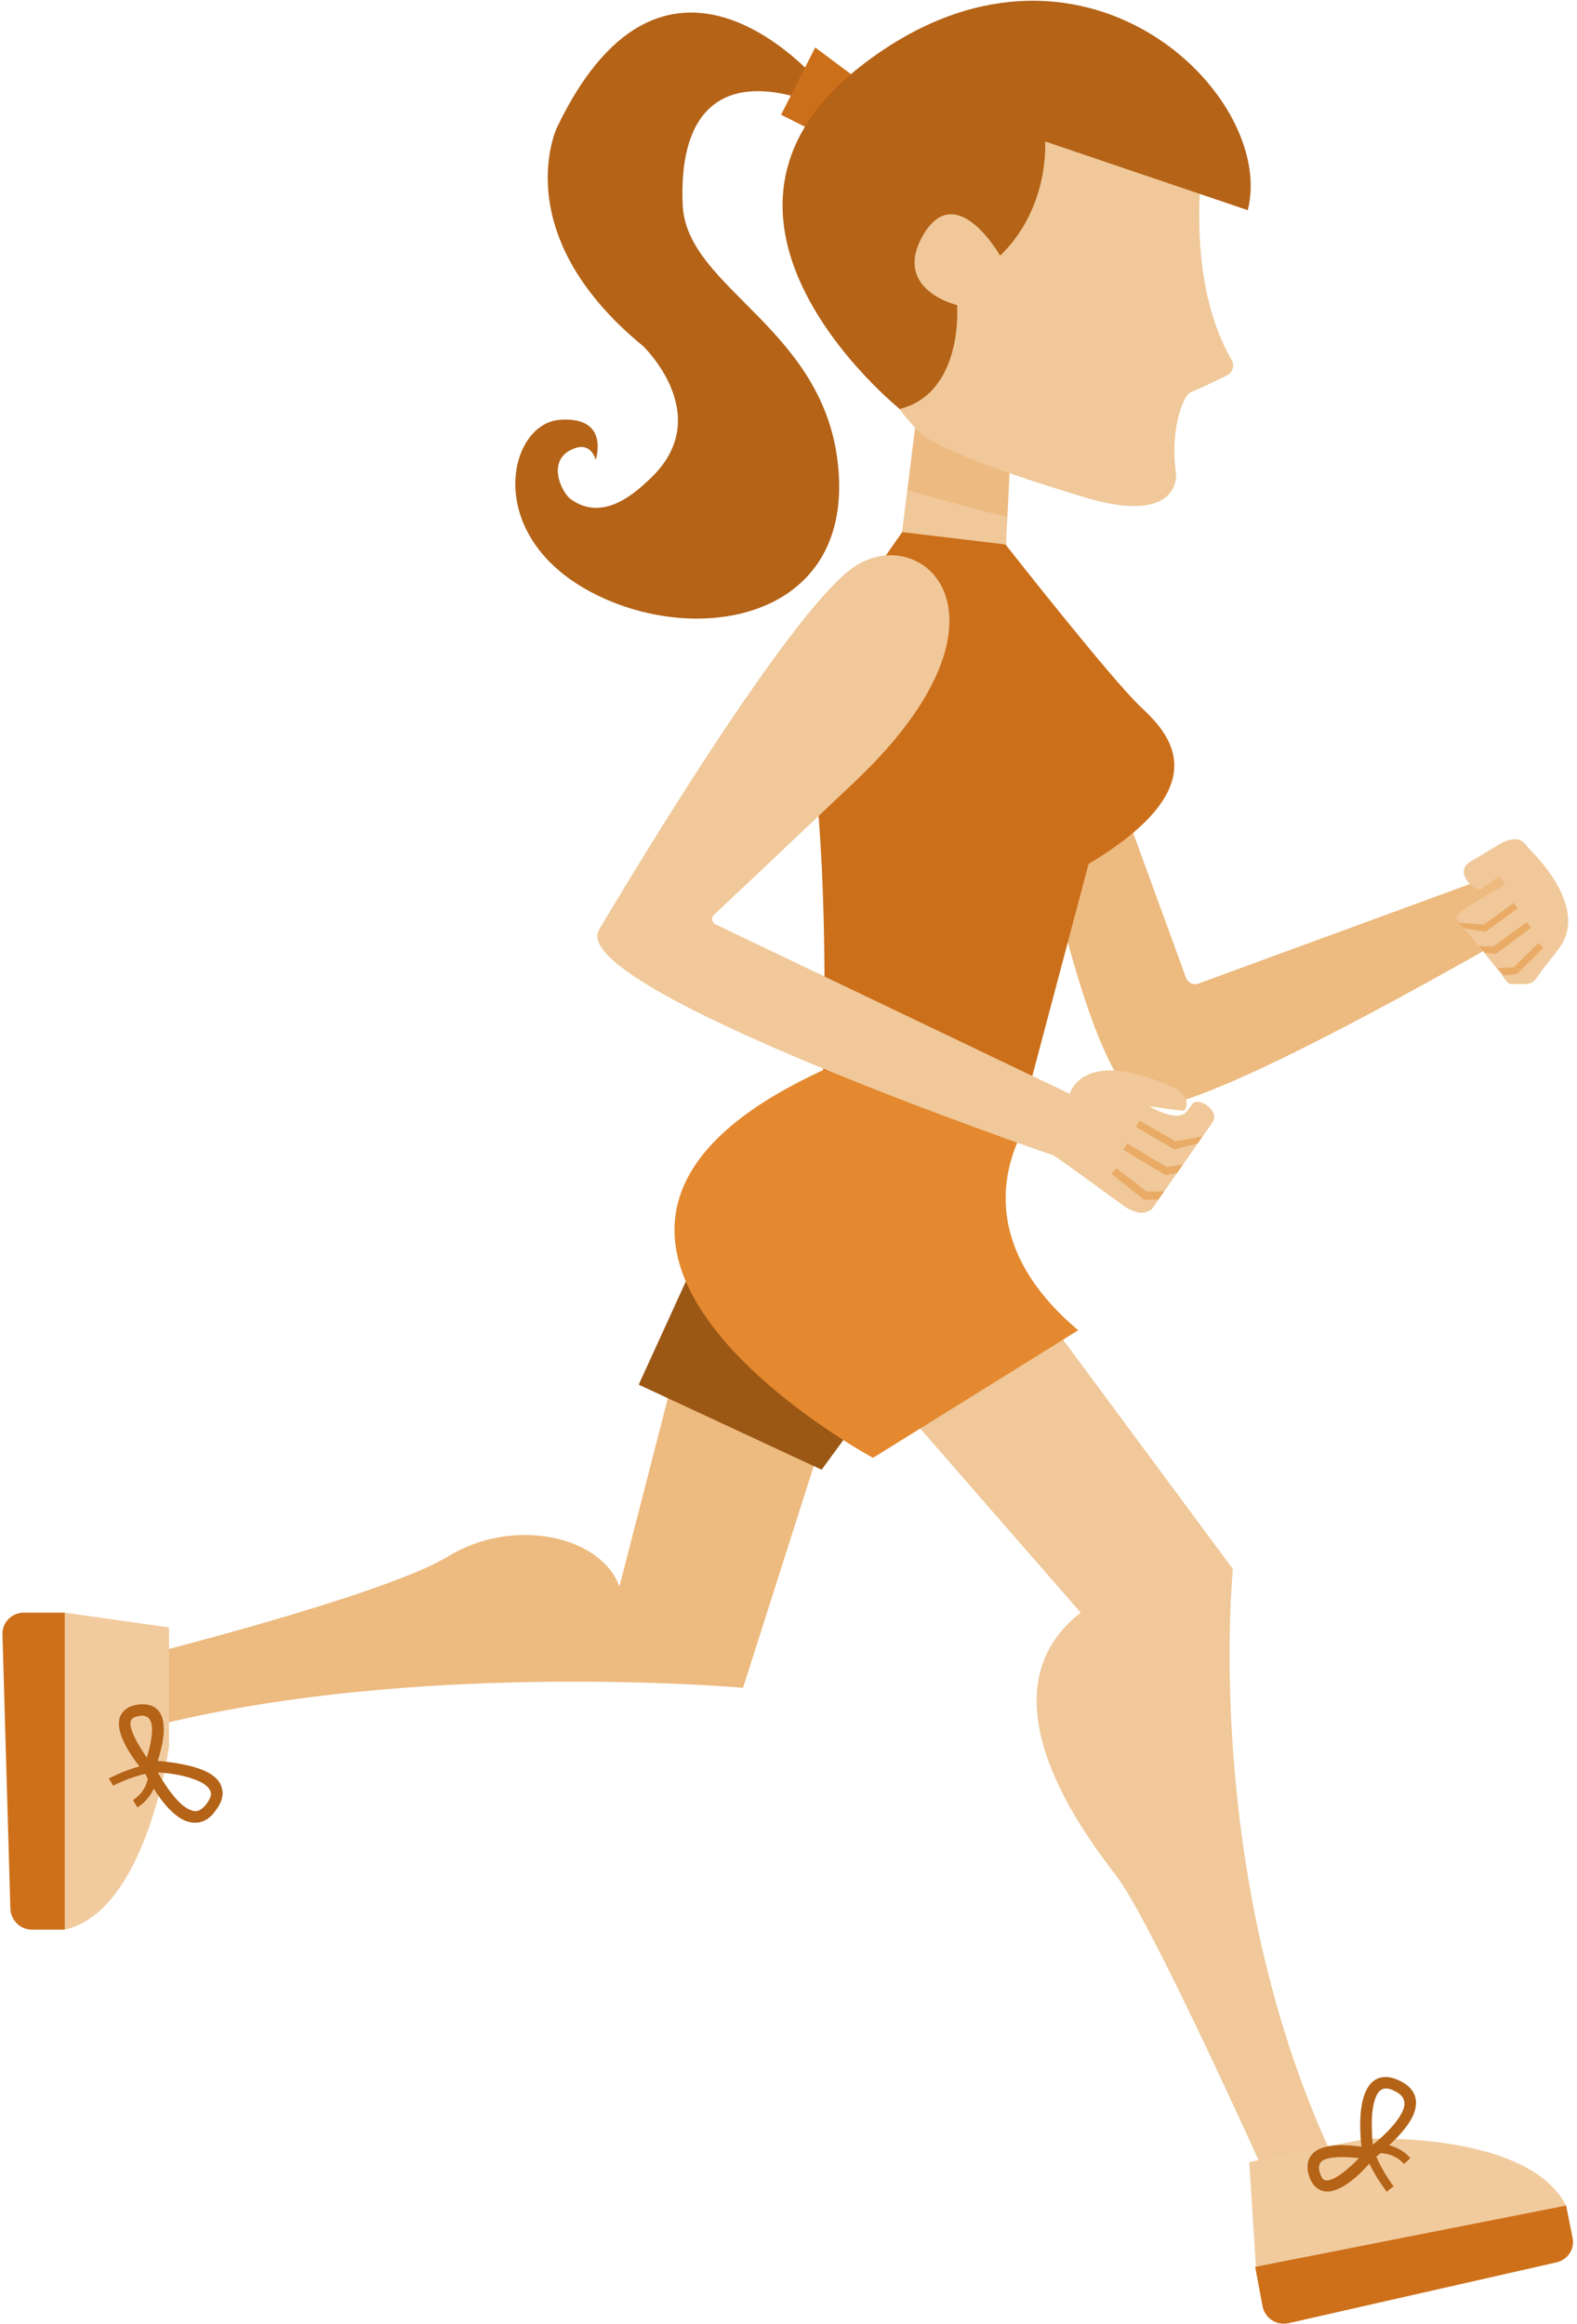 <svg width="319" height="470" viewBox="0 0 319 470" fill="none" xmlns="http://www.w3.org/2000/svg">
<path d="M204.7 84.8L203.3 114.3L181.9 112.2L185.3 84.8H204.7Z" fill="#F0C899"/>
<g opacity="0.35">
<path d="M203.8 104.6L204.8 84.8H185.4L183.6 99.1C189.6 100.9 203 104.4 203.8 104.6Z" fill="#E8A255"/>
</g>
<path d="M166.5 17.5C166.5 17.5 135.2 -21.1 112.7 25.7C112.7 25.7 102.3 47.2 130.1 70C130.1 70 145.1 84.3 131.3 97C129.3 98.8 122.3 106 115.4 100.9C113.6 99.6 110.2 92.7 116.4 90.6C119.7 89.5 120.5 93 120.5 93C120.5 93 123.5 84.1 113.2 84.9C102.9 85.7 97.8 107.5 118.6 119.2C139.3 130.9 171.2 126.1 169.7 96.4C168.2 66.6 138.9 58.8 138.1 41.5C137.3 24.2 144.5 13.9 163.6 20.4L166.5 17.5Z" fill="#B46317"/>
<path d="M175.1 17.2L164.9 9.6L158 23.2L168.7 28.6L175.1 17.2Z" fill="#CC6F1A"/>
<path d="M224.1 154.4L239.9 197.7C240.3 198.7 241.4 199.3 242.4 198.9L306.8 175.3L309.3 187C309.3 187 245.2 224.6 232.9 223.7C220.7 222.9 210.1 164.6 210.1 164.6L224.1 154.4Z" fill="#EDBA7F"/>
<path d="M165.9 292.4L150.3 341.3C150.3 341.3 84.1 335.4 30 349.3L26.6 335.4C26.6 335.4 77.7 322.7 90.7 314.7C103.8 306.7 121.5 310.5 125.3 320.8L136.6 276.9L165.9 292.4Z" fill="#EDBA7F"/>
<path d="M211.7 266.4L249.4 317.3C249.4 317.3 243 379.3 269.6 436.2C269.6 436.2 267.2 443.4 255.3 438.4C255.3 438.4 232.9 388.6 225.8 379.3C218.6 370 198 342.2 218.6 326.1L178.5 280.1L211.7 266.4Z" fill="#F0C899"/>
<path d="M244 26.6C242.9 33.2 239.7 56.5 249.1 72.7C249.8 73.9 249.4 75.3 248.2 75.9C246.2 76.9 243.1 78.4 240.9 79.3C239.2 80 236.6 87.4 237.9 95.8C237.9 95.8 239 106.4 219.5 100.6C203.2 95.7 189.5 90.7 186 87.4C183.8 85.3 180.1 80.4 180.1 80.4L182.5 30C182.5 30 179.2 -0.9 242.5 24.1C243.6 24.4 244.2 25.5 244 26.6Z" fill="#F0C899"/>
<path d="M202.3 51.7C202.3 51.7 193.4 36 186.7 47.6C180.4 58.6 193.6 61.7 193.6 61.7C193.6 61.7 195 79.4 182 82.7C182 82.7 133.7 43.9 175 12.7C218.3 -20.1 258.4 19.1 252.4 42.5L211.4 28.6C211.4 28.6 212.4 42 202.3 51.7Z" fill="#B46317"/>
<path d="M161.9 137.1L182.5 107.6L203.4 110.1C203.4 110.1 224.9 137.5 230.8 143C236.7 148.5 246.4 159 220.2 174.7L206 228.2L166.5 216.4C166.5 216.4 168.5 168.3 161.9 137.1Z" fill="#CC6F1A"/>
<path d="M309.8 198.7C310.7 198.3 311.7 196.4 312.3 195.7C313.3 194.4 314.4 193.1 315.4 191.7C322.2 182.5 307.7 170.1 307.7 170.1L301.1 174L304.4 178.8C303.1 180 293.6 184.5 294.7 185.9C294.7 185.9 302.7 195.7 303.4 196.6C303.9 197.2 304.7 198.6 305.3 198.9C305.5 199 305.8 199 306.1 199C307 199 307.9 199 308.8 199C309.2 198.9 309.5 198.9 309.8 198.7Z" fill="#F0C899"/>
<path d="M307.7 170C307.8 170.1 307.9 170.1 308 170.2C308.7 170.7 309.2 171.6 309.7 172.3C305.9 175.2 303.5 177 299.6 179.8C298 179.8 297 178.8 296.3 177.2C295.8 176.2 296.2 175 297.2 174.4C298.5 173.6 303 170.9 303.9 170.4C305 169.8 306.7 169.4 307.7 170Z" fill="#F0C899"/>
<path d="M176.6 283L166.2 297.2C166.2 297.2 143.8 286.8 129.2 280L141.9 252.2L176.6 283Z" fill="#9B5714"/>
<path d="M210.2 223.6C210.2 223.6 190.6 245.8 218.1 269L176.6 294.8C176.6 294.8 93.4 250 166.5 216.4L210.2 223.6Z" fill="#E4892F"/>
<path d="M34.2 329.1V353.1C34.2 353.1 29.7 386.5 13.1 390.2L3.8 386L13.1 326.1L34.2 329.1Z" fill="#F1CB9E"/>
<path d="M13.1 326.1V390.2H6.4C4.1 390.2 2.2 388.3 2.1 386L0.5 330.5C0.4 328.1 2.4 326.1 4.8 326.1H13.1Z" fill="#CE701A"/>
<path d="M252.7 437.2L276.3 432.5C276.3 432.5 309 430.9 316.8 446L314.5 455.9L254.1 459.2L252.7 437.2Z" fill="#F1CB9E"/>
<path d="M253.9 458.4L316.8 446L318.1 452.5C318.6 454.8 317.1 457 314.8 457.5L260.6 469.8C258.2 470.3 255.9 468.8 255.4 466.4L253.9 458.4Z" fill="#CE701A"/>
<path d="M233 244.5C236.7 239.2 244.8 227.6 245.3 226.9C246.9 224.5 241.9 221.2 240.9 223.7C240.2 224.4 240 225.2 238.9 225.5C238 225.7 237 225.6 236.1 225.3C234.8 224.9 233.6 224.4 232.5 223.7C234.8 224 237.1 224.4 239.3 224.6C240 224.8 240.7 222.1 238.7 220.7C237.7 219.9 236.3 219.4 235.1 218.9C218.6 212.3 216.4 221.2 216.4 221.2L144.7 186.9C144 186.5 143.8 185.6 144.4 185C147.1 182.5 154.3 175.7 173.1 157.9C207.7 125 187 105.6 173.1 114.4C159.2 123.3 121.2 188 121.2 188C114.1 199.8 213 233.6 213 233.6C215.1 234.8 227.6 244.2 228.2 244.4C230.2 245.4 231.5 245.6 233 244.5Z" fill="#F0C899"/>
<path d="M278.3 420.5C276.7 421.4 275.7 423.5 275.3 426.7C275 429.4 275.2 432.3 275.4 434.1C272.8 433.7 268.4 433.4 266.1 435C264.6 436.1 264.1 437.8 264.8 440C265.5 442.2 266.8 442.9 267.8 443.1C271 443.7 275.1 439.7 277 437.5C278.5 440.7 280.4 443 280.5 443.2L281.9 442.1C281.9 442.1 279.8 439.4 278.4 436.1C278.7 435.9 278.9 435.7 279.3 435.4C280.7 435.5 282.5 435.9 284 437.6L285.3 436.4C284 434.9 282.4 434.2 281 433.8C283.4 431.6 286.1 428.6 286.4 425.8C286.6 424.3 286.1 422.1 283 420.7C281.1 419.8 279.6 419.8 278.3 420.5ZM268.2 440.9C268 440.9 267.4 440.8 267 439.4C266.8 438.9 266.8 438.4 266.8 438.1C266.9 437.6 267.1 437.3 267.4 437C268.8 436 272.2 436.1 274.9 436.4C272.7 438.7 269.8 441.1 268.2 440.9ZM282 422.8C284 423.7 284.1 424.8 284.1 425.6C283.8 428.2 280.2 431.7 277.7 433.7C277.5 432 277.4 429.4 277.6 427.1C277.9 424.7 278.5 423.1 279.4 422.6C280 422.2 280.9 422.2 282 422.8Z" fill="#B46317"/>
<path d="M44.8 361.3C44.2 359.5 42.3 358.2 39.2 357.3C36.6 356.6 33.7 356.2 31.9 356.1C32.7 353.6 33.8 349.4 32.6 346.8C31.8 345.1 30.2 344.4 27.9 344.7C25.6 345 24.7 346.2 24.3 347.1C23.1 350.1 26.4 354.9 28.2 357.2C24.8 358.1 22.2 359.6 22 359.6L22.9 361.1C22.9 361.1 25.9 359.5 29.4 358.7C29.5 359 29.7 359.3 29.9 359.7C29.6 361.1 28.8 362.8 26.9 364L27.8 365.5C29.5 364.4 30.5 363 31.1 361.7C32.8 364.4 35.3 367.6 38.1 368.4C39.6 368.8 41.8 368.8 43.7 366C45 364.3 45.3 362.7 44.8 361.3ZM26.5 347.9C26.6 347.7 26.8 347.2 28.2 347C28.7 346.9 29.2 346.9 29.5 347.1C29.9 347.2 30.2 347.5 30.4 347.9C31.2 349.5 30.5 352.8 29.7 355.4C27.8 352.7 25.9 349.3 26.5 347.9ZM41.9 364.6C40.6 366.4 39.5 366.4 38.8 366.1C36.3 365.4 33.5 361.2 31.9 358.4C33.6 358.5 36.2 358.8 38.4 359.5C40.7 360.2 42.1 361.1 42.5 362.1C42.9 362.7 42.6 363.6 41.9 364.6Z" fill="#B46317"/>
<path d="M237.5 232.4L229.8 227.9L230.5 226.6L237.8 230.8L243.2 229.8L242.3 231.2L237.5 232.4Z" fill="#EAAB66"/>
<path d="M235.7 237.6L227.2 232.5L228 231.2L236 236L239.3 235.5L238.1 237.2L235.7 237.6Z" fill="#EAAB66"/>
<path d="M234.3 242.6H231.4L224.9 237.4L225.8 236.2L232 241L235.5 240.9L234.3 242.6Z" fill="#EAAB66"/>
<path d="M300.5 188.4L307 183.7L306.2 182.6L300.1 187L295.1 186.6L296.1 187.7L300.5 188.4Z" fill="#EAAB66"/>
<path d="M302.6 192.9L309.7 187.6L308.8 186.5L302.1 191.4L299.1 191.3L300.4 192.7L302.6 192.9Z" fill="#EAAB66"/>
<path d="M304.2 197.2L306.8 197L312.2 191.7L311.2 190.7L306.2 195.6L303 195.8L304.2 197.2Z" fill="#EAAB66"/>
</svg>

